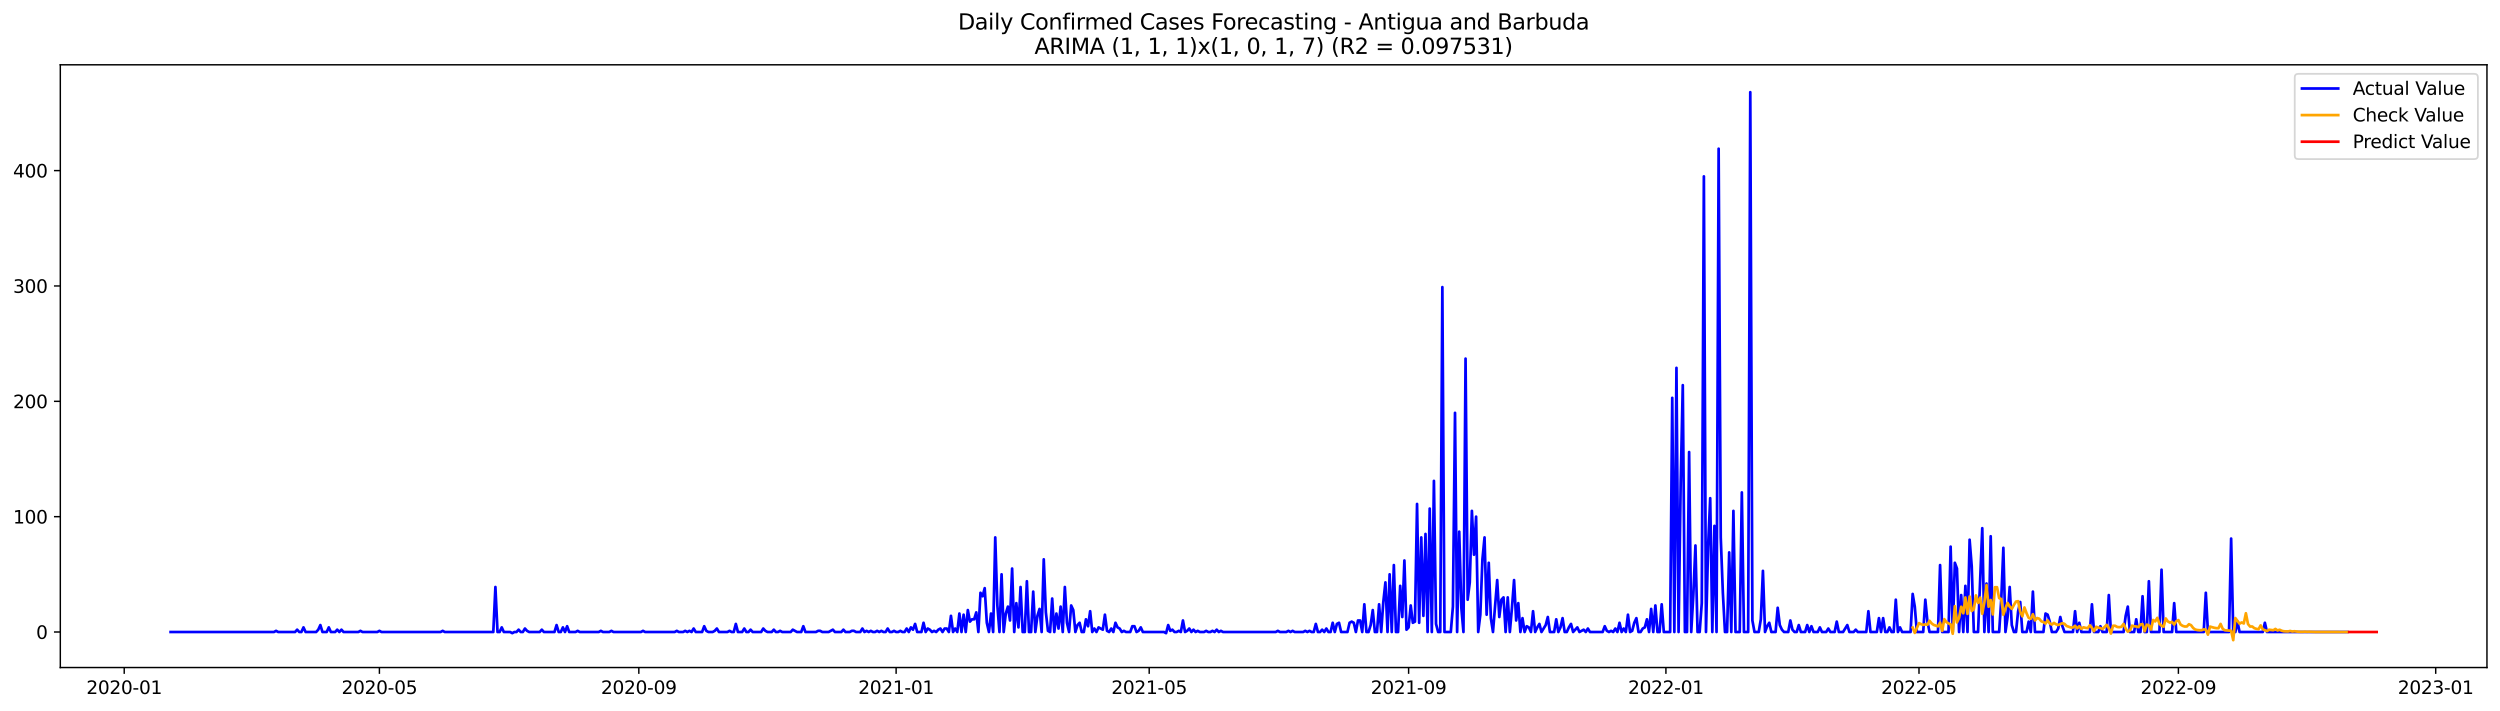 <?xml version="1.0" encoding="utf-8" standalone="no"?>
<!DOCTYPE svg PUBLIC "-//W3C//DTD SVG 1.1//EN"
  "http://www.w3.org/Graphics/SVG/1.1/DTD/svg11.dtd">
<svg xmlns:xlink="http://www.w3.org/1999/xlink" width="1379.688pt" height="392.274pt" viewBox="0 0 1379.688 392.274" xmlns="http://www.w3.org/2000/svg" version="1.1">
 <defs>
  <style type="text/css">*{stroke-linejoin: round; stroke-linecap: butt}</style>
 </defs>
 <g id="figure_1">
  <g id="patch_1">
   <path d="M 0 392.274 
L 1379.688 392.274 
L 1379.688 0 
L 0 0 
z
" style="fill: #ffffff"/>
  </g>
  <g id="axes_1">
   <g id="patch_2">
    <path d="M 33.288 368.396 
L 1372.487 368.396 
L 1372.487 35.755 
L 33.288 35.755 
z
" style="fill: #ffffff"/>
   </g>
   <g id="matplotlib.axis_1">
    <g id="xtick_1">
     <g id="line2d_1">
      <defs>
       <path id="m12631348cb" d="M 0 0 
L 0 3.5 
" style="stroke: #000000; stroke-width: 0.8"/>
      </defs>
      <g>
       <use xlink:href="#m12631348cb" x="68.554" y="368.396" style="stroke: #000000; stroke-width: 0.8"/>
      </g>
     </g>
     <g id="text_1">
      <!-- 2020-01 -->
      <g transform="translate(47.663 382.994)scale(0.1 -0.1)">
       <defs>
        <path id="DejaVuSans-32" d="M 1228 531 
L 3431 531 
L 3431 0 
L 469 0 
L 469 531 
Q 828 903 1448 1529 
Q 2069 2156 2228 2338 
Q 2531 2678 2651 2914 
Q 2772 3150 2772 3378 
Q 2772 3750 2511 3984 
Q 2250 4219 1831 4219 
Q 1534 4219 1204 4116 
Q 875 4013 500 3803 
L 500 4441 
Q 881 4594 1212 4672 
Q 1544 4750 1819 4750 
Q 2544 4750 2975 4387 
Q 3406 4025 3406 3419 
Q 3406 3131 3298 2873 
Q 3191 2616 2906 2266 
Q 2828 2175 2409 1742 
Q 1991 1309 1228 531 
z
" transform="scale(0.016)"/>
        <path id="DejaVuSans-30" d="M 2034 4250 
Q 1547 4250 1301 3770 
Q 1056 3291 1056 2328 
Q 1056 1369 1301 889 
Q 1547 409 2034 409 
Q 2525 409 2770 889 
Q 3016 1369 3016 2328 
Q 3016 3291 2770 3770 
Q 2525 4250 2034 4250 
z
M 2034 4750 
Q 2819 4750 3233 4129 
Q 3647 3509 3647 2328 
Q 3647 1150 3233 529 
Q 2819 -91 2034 -91 
Q 1250 -91 836 529 
Q 422 1150 422 2328 
Q 422 3509 836 4129 
Q 1250 4750 2034 4750 
z
" transform="scale(0.016)"/>
        <path id="DejaVuSans-2d" d="M 313 2009 
L 1997 2009 
L 1997 1497 
L 313 1497 
L 313 2009 
z
" transform="scale(0.016)"/>
        <path id="DejaVuSans-31" d="M 794 531 
L 1825 531 
L 1825 4091 
L 703 3866 
L 703 4441 
L 1819 4666 
L 2450 4666 
L 2450 531 
L 3481 531 
L 3481 0 
L 794 0 
L 794 531 
z
" transform="scale(0.016)"/>
       </defs>
       <use xlink:href="#DejaVuSans-32"/>
       <use xlink:href="#DejaVuSans-30" x="63.623"/>
       <use xlink:href="#DejaVuSans-32" x="127.246"/>
       <use xlink:href="#DejaVuSans-30" x="190.869"/>
       <use xlink:href="#DejaVuSans-2d" x="254.492"/>
       <use xlink:href="#DejaVuSans-30" x="290.576"/>
       <use xlink:href="#DejaVuSans-31" x="354.199"/>
      </g>
     </g>
    </g>
    <g id="xtick_2">
     <g id="line2d_2">
      <g>
       <use xlink:href="#m12631348cb" x="209.388" y="368.396" style="stroke: #000000; stroke-width: 0.8"/>
      </g>
     </g>
     <g id="text_2">
      <!-- 2020-05 -->
      <g transform="translate(188.496 382.994)scale(0.1 -0.1)">
       <defs>
        <path id="DejaVuSans-35" d="M 691 4666 
L 3169 4666 
L 3169 4134 
L 1269 4134 
L 1269 2991 
Q 1406 3038 1543 3061 
Q 1681 3084 1819 3084 
Q 2600 3084 3056 2656 
Q 3513 2228 3513 1497 
Q 3513 744 3044 326 
Q 2575 -91 1722 -91 
Q 1428 -91 1123 -41 
Q 819 9 494 109 
L 494 744 
Q 775 591 1075 516 
Q 1375 441 1709 441 
Q 2250 441 2565 725 
Q 2881 1009 2881 1497 
Q 2881 1984 2565 2268 
Q 2250 2553 1709 2553 
Q 1456 2553 1204 2497 
Q 953 2441 691 2322 
L 691 4666 
z
" transform="scale(0.016)"/>
       </defs>
       <use xlink:href="#DejaVuSans-32"/>
       <use xlink:href="#DejaVuSans-30" x="63.623"/>
       <use xlink:href="#DejaVuSans-32" x="127.246"/>
       <use xlink:href="#DejaVuSans-30" x="190.869"/>
       <use xlink:href="#DejaVuSans-2d" x="254.492"/>
       <use xlink:href="#DejaVuSans-30" x="290.576"/>
       <use xlink:href="#DejaVuSans-35" x="354.199"/>
      </g>
     </g>
    </g>
    <g id="xtick_3">
     <g id="line2d_3">
      <g>
       <use xlink:href="#m12631348cb" x="352.549" y="368.396" style="stroke: #000000; stroke-width: 0.8"/>
      </g>
     </g>
     <g id="text_3">
      <!-- 2020-09 -->
      <g transform="translate(331.658 382.994)scale(0.1 -0.1)">
       <defs>
        <path id="DejaVuSans-39" d="M 703 97 
L 703 672 
Q 941 559 1184 500 
Q 1428 441 1663 441 
Q 2288 441 2617 861 
Q 2947 1281 2994 2138 
Q 2813 1869 2534 1725 
Q 2256 1581 1919 1581 
Q 1219 1581 811 2004 
Q 403 2428 403 3163 
Q 403 3881 828 4315 
Q 1253 4750 1959 4750 
Q 2769 4750 3195 4129 
Q 3622 3509 3622 2328 
Q 3622 1225 3098 567 
Q 2575 -91 1691 -91 
Q 1453 -91 1209 -44 
Q 966 3 703 97 
z
M 1959 2075 
Q 2384 2075 2632 2365 
Q 2881 2656 2881 3163 
Q 2881 3666 2632 3958 
Q 2384 4250 1959 4250 
Q 1534 4250 1286 3958 
Q 1038 3666 1038 3163 
Q 1038 2656 1286 2365 
Q 1534 2075 1959 2075 
z
" transform="scale(0.016)"/>
       </defs>
       <use xlink:href="#DejaVuSans-32"/>
       <use xlink:href="#DejaVuSans-30" x="63.623"/>
       <use xlink:href="#DejaVuSans-32" x="127.246"/>
       <use xlink:href="#DejaVuSans-30" x="190.869"/>
       <use xlink:href="#DejaVuSans-2d" x="254.492"/>
       <use xlink:href="#DejaVuSans-30" x="290.576"/>
       <use xlink:href="#DejaVuSans-39" x="354.199"/>
      </g>
     </g>
    </g>
    <g id="xtick_4">
     <g id="line2d_4">
      <g>
       <use xlink:href="#m12631348cb" x="494.547" y="368.396" style="stroke: #000000; stroke-width: 0.8"/>
      </g>
     </g>
     <g id="text_4">
      <!-- 2021-01 -->
      <g transform="translate(473.655 382.994)scale(0.1 -0.1)">
       <use xlink:href="#DejaVuSans-32"/>
       <use xlink:href="#DejaVuSans-30" x="63.623"/>
       <use xlink:href="#DejaVuSans-32" x="127.246"/>
       <use xlink:href="#DejaVuSans-31" x="190.869"/>
       <use xlink:href="#DejaVuSans-2d" x="254.492"/>
       <use xlink:href="#DejaVuSans-30" x="290.576"/>
       <use xlink:href="#DejaVuSans-31" x="354.199"/>
      </g>
     </g>
    </g>
    <g id="xtick_5">
     <g id="line2d_5">
      <g>
       <use xlink:href="#m12631348cb" x="634.217" y="368.396" style="stroke: #000000; stroke-width: 0.8"/>
      </g>
     </g>
     <g id="text_5">
      <!-- 2021-05 -->
      <g transform="translate(613.325 382.994)scale(0.1 -0.1)">
       <use xlink:href="#DejaVuSans-32"/>
       <use xlink:href="#DejaVuSans-30" x="63.623"/>
       <use xlink:href="#DejaVuSans-32" x="127.246"/>
       <use xlink:href="#DejaVuSans-31" x="190.869"/>
       <use xlink:href="#DejaVuSans-2d" x="254.492"/>
       <use xlink:href="#DejaVuSans-30" x="290.576"/>
       <use xlink:href="#DejaVuSans-35" x="354.199"/>
      </g>
     </g>
    </g>
    <g id="xtick_6">
     <g id="line2d_6">
      <g>
       <use xlink:href="#m12631348cb" x="777.378" y="368.396" style="stroke: #000000; stroke-width: 0.8"/>
      </g>
     </g>
     <g id="text_6">
      <!-- 2021-09 -->
      <g transform="translate(756.487 382.994)scale(0.1 -0.1)">
       <use xlink:href="#DejaVuSans-32"/>
       <use xlink:href="#DejaVuSans-30" x="63.623"/>
       <use xlink:href="#DejaVuSans-32" x="127.246"/>
       <use xlink:href="#DejaVuSans-31" x="190.869"/>
       <use xlink:href="#DejaVuSans-2d" x="254.492"/>
       <use xlink:href="#DejaVuSans-30" x="290.576"/>
       <use xlink:href="#DejaVuSans-39" x="354.199"/>
      </g>
     </g>
    </g>
    <g id="xtick_7">
     <g id="line2d_7">
      <g>
       <use xlink:href="#m12631348cb" x="919.376" y="368.396" style="stroke: #000000; stroke-width: 0.8"/>
      </g>
     </g>
     <g id="text_7">
      <!-- 2022-01 -->
      <g transform="translate(898.484 382.994)scale(0.1 -0.1)">
       <use xlink:href="#DejaVuSans-32"/>
       <use xlink:href="#DejaVuSans-30" x="63.623"/>
       <use xlink:href="#DejaVuSans-32" x="127.246"/>
       <use xlink:href="#DejaVuSans-32" x="190.869"/>
       <use xlink:href="#DejaVuSans-2d" x="254.492"/>
       <use xlink:href="#DejaVuSans-30" x="290.576"/>
       <use xlink:href="#DejaVuSans-31" x="354.199"/>
      </g>
     </g>
    </g>
    <g id="xtick_8">
     <g id="line2d_8">
      <g>
       <use xlink:href="#m12631348cb" x="1059.045" y="368.396" style="stroke: #000000; stroke-width: 0.8"/>
      </g>
     </g>
     <g id="text_8">
      <!-- 2022-05 -->
      <g transform="translate(1038.154 382.994)scale(0.1 -0.1)">
       <use xlink:href="#DejaVuSans-32"/>
       <use xlink:href="#DejaVuSans-30" x="63.623"/>
       <use xlink:href="#DejaVuSans-32" x="127.246"/>
       <use xlink:href="#DejaVuSans-32" x="190.869"/>
       <use xlink:href="#DejaVuSans-2d" x="254.492"/>
       <use xlink:href="#DejaVuSans-30" x="290.576"/>
       <use xlink:href="#DejaVuSans-35" x="354.199"/>
      </g>
     </g>
    </g>
    <g id="xtick_9">
     <g id="line2d_9">
      <g>
       <use xlink:href="#m12631348cb" x="1202.207" y="368.396" style="stroke: #000000; stroke-width: 0.8"/>
      </g>
     </g>
     <g id="text_9">
      <!-- 2022-09 -->
      <g transform="translate(1181.315 382.994)scale(0.1 -0.1)">
       <use xlink:href="#DejaVuSans-32"/>
       <use xlink:href="#DejaVuSans-30" x="63.623"/>
       <use xlink:href="#DejaVuSans-32" x="127.246"/>
       <use xlink:href="#DejaVuSans-32" x="190.869"/>
       <use xlink:href="#DejaVuSans-2d" x="254.492"/>
       <use xlink:href="#DejaVuSans-30" x="290.576"/>
       <use xlink:href="#DejaVuSans-39" x="354.199"/>
      </g>
     </g>
    </g>
    <g id="xtick_10">
     <g id="line2d_10">
      <g>
       <use xlink:href="#m12631348cb" x="1344.204" y="368.396" style="stroke: #000000; stroke-width: 0.8"/>
      </g>
     </g>
     <g id="text_10">
      <!-- 2023-01 -->
      <g transform="translate(1323.313 382.994)scale(0.1 -0.1)">
       <defs>
        <path id="DejaVuSans-33" d="M 2597 2516 
Q 3050 2419 3304 2112 
Q 3559 1806 3559 1356 
Q 3559 666 3084 287 
Q 2609 -91 1734 -91 
Q 1441 -91 1130 -33 
Q 819 25 488 141 
L 488 750 
Q 750 597 1062 519 
Q 1375 441 1716 441 
Q 2309 441 2620 675 
Q 2931 909 2931 1356 
Q 2931 1769 2642 2001 
Q 2353 2234 1838 2234 
L 1294 2234 
L 1294 2753 
L 1863 2753 
Q 2328 2753 2575 2939 
Q 2822 3125 2822 3475 
Q 2822 3834 2567 4026 
Q 2313 4219 1838 4219 
Q 1578 4219 1281 4162 
Q 984 4106 628 3988 
L 628 4550 
Q 988 4650 1302 4700 
Q 1616 4750 1894 4750 
Q 2613 4750 3031 4423 
Q 3450 4097 3450 3541 
Q 3450 3153 3228 2886 
Q 3006 2619 2597 2516 
z
" transform="scale(0.016)"/>
       </defs>
       <use xlink:href="#DejaVuSans-32"/>
       <use xlink:href="#DejaVuSans-30" x="63.623"/>
       <use xlink:href="#DejaVuSans-32" x="127.246"/>
       <use xlink:href="#DejaVuSans-33" x="190.869"/>
       <use xlink:href="#DejaVuSans-2d" x="254.492"/>
       <use xlink:href="#DejaVuSans-30" x="290.576"/>
       <use xlink:href="#DejaVuSans-31" x="354.199"/>
      </g>
     </g>
    </g>
   </g>
   <g id="matplotlib.axis_2">
    <g id="ytick_1">
     <g id="line2d_11">
      <defs>
       <path id="mc327f5e52c" d="M 0 0 
L -3.5 0 
" style="stroke: #000000; stroke-width: 0.8"/>
      </defs>
      <g>
       <use xlink:href="#mc327f5e52c" x="33.288" y="348.786" style="stroke: #000000; stroke-width: 0.8"/>
      </g>
     </g>
     <g id="text_11">
      <!-- 0 -->
      <g transform="translate(19.925 352.585)scale(0.1 -0.1)">
       <use xlink:href="#DejaVuSans-30"/>
      </g>
     </g>
    </g>
    <g id="ytick_2">
     <g id="line2d_12">
      <g>
       <use xlink:href="#mc327f5e52c" x="33.288" y="285.13" style="stroke: #000000; stroke-width: 0.8"/>
      </g>
     </g>
     <g id="text_12">
      <!-- 100 -->
      <g transform="translate(7.2 288.929)scale(0.1 -0.1)">
       <use xlink:href="#DejaVuSans-31"/>
       <use xlink:href="#DejaVuSans-30" x="63.623"/>
       <use xlink:href="#DejaVuSans-30" x="127.246"/>
      </g>
     </g>
    </g>
    <g id="ytick_3">
     <g id="line2d_13">
      <g>
       <use xlink:href="#mc327f5e52c" x="33.288" y="221.474" style="stroke: #000000; stroke-width: 0.8"/>
      </g>
     </g>
     <g id="text_13">
      <!-- 200 -->
      <g transform="translate(7.2 225.273)scale(0.1 -0.1)">
       <use xlink:href="#DejaVuSans-32"/>
       <use xlink:href="#DejaVuSans-30" x="63.623"/>
       <use xlink:href="#DejaVuSans-30" x="127.246"/>
      </g>
     </g>
    </g>
    <g id="ytick_4">
     <g id="line2d_14">
      <g>
       <use xlink:href="#mc327f5e52c" x="33.288" y="157.818" style="stroke: #000000; stroke-width: 0.8"/>
      </g>
     </g>
     <g id="text_14">
      <!-- 300 -->
      <g transform="translate(7.2 161.617)scale(0.1 -0.1)">
       <use xlink:href="#DejaVuSans-33"/>
       <use xlink:href="#DejaVuSans-30" x="63.623"/>
       <use xlink:href="#DejaVuSans-30" x="127.246"/>
      </g>
     </g>
    </g>
    <g id="ytick_5">
     <g id="line2d_15">
      <g>
       <use xlink:href="#mc327f5e52c" x="33.288" y="94.162" style="stroke: #000000; stroke-width: 0.8"/>
      </g>
     </g>
     <g id="text_15">
      <!-- 400 -->
      <g transform="translate(7.2 97.961)scale(0.1 -0.1)">
       <defs>
        <path id="DejaVuSans-34" d="M 2419 4116 
L 825 1625 
L 2419 1625 
L 2419 4116 
z
M 2253 4666 
L 3047 4666 
L 3047 1625 
L 3713 1625 
L 3713 1100 
L 3047 1100 
L 3047 0 
L 2419 0 
L 2419 1100 
L 313 1100 
L 313 1709 
L 2253 4666 
z
" transform="scale(0.016)"/>
       </defs>
       <use xlink:href="#DejaVuSans-34"/>
       <use xlink:href="#DejaVuSans-30" x="63.623"/>
       <use xlink:href="#DejaVuSans-30" x="127.246"/>
      </g>
     </g>
    </g>
   </g>
   <g id="line2d_16">
    <path d="M 94.16 348.786 
L 151.192 348.786 
L 152.356 348.149 
L 153.52 348.786 
L 162.831 348.786 
L 163.995 347.513 
L 165.159 348.786 
L 166.323 348.786 
L 167.487 346.24 
L 168.651 348.786 
L 174.47 348.786 
L 175.634 347.513 
L 176.798 344.967 
L 177.962 348.786 
L 180.29 348.786 
L 181.454 346.24 
L 182.618 348.786 
L 184.946 348.786 
L 186.109 347.513 
L 187.273 348.786 
L 188.437 347.513 
L 189.601 348.786 
L 197.749 348.786 
L 198.913 348.149 
L 200.076 348.786 
L 208.224 348.786 
L 209.388 348.149 
L 210.552 348.786 
L 243.141 348.786 
L 244.305 348.149 
L 245.469 348.786 
L 272.239 348.786 
L 273.403 323.96 
L 274.567 348.786 
L 275.731 348.786 
L 276.895 346.24 
L 278.059 348.786 
L 281.55 348.786 
L 282.714 349.423 
L 283.878 348.786 
L 285.042 348.786 
L 286.206 347.513 
L 287.37 348.786 
L 288.534 348.786 
L 289.698 346.876 
L 290.862 348.149 
L 292.026 348.786 
L 297.845 348.786 
L 299.009 347.513 
L 300.173 348.786 
L 305.993 348.786 
L 307.157 344.967 
L 308.32 348.786 
L 309.484 348.786 
L 310.648 346.24 
L 311.812 348.786 
L 312.976 345.603 
L 314.14 348.786 
L 317.632 348.786 
L 318.796 348.149 
L 319.96 348.786 
L 330.435 348.786 
L 331.599 348.149 
L 332.763 348.786 
L 336.254 348.786 
L 337.418 348.149 
L 338.582 348.786 
L 353.713 348.786 
L 354.877 348.149 
L 356.041 348.786 
L 372.336 348.786 
L 373.5 348.149 
L 374.664 348.786 
L 376.991 348.786 
L 378.155 348.149 
L 379.319 348.786 
L 380.483 348.149 
L 381.647 348.786 
L 382.811 346.876 
L 383.975 348.786 
L 387.467 348.786 
L 388.631 345.603 
L 389.795 348.149 
L 390.958 348.786 
L 393.286 348.786 
L 394.45 348.149 
L 395.614 346.876 
L 396.778 348.786 
L 401.434 348.786 
L 402.598 348.149 
L 403.761 348.786 
L 404.925 348.786 
L 406.089 344.33 
L 407.253 348.786 
L 409.581 348.786 
L 410.745 346.876 
L 411.909 348.786 
L 413.073 348.786 
L 414.237 347.513 
L 415.401 348.786 
L 420.056 348.786 
L 421.22 346.876 
L 422.384 348.149 
L 423.548 348.786 
L 425.876 348.786 
L 427.04 347.513 
L 428.204 348.786 
L 429.368 348.786 
L 430.532 348.149 
L 431.695 348.786 
L 436.351 348.786 
L 437.515 347.513 
L 439.843 348.786 
L 442.171 348.786 
L 443.335 345.603 
L 444.498 348.786 
L 450.318 348.786 
L 451.482 348.149 
L 452.646 348.149 
L 453.81 348.786 
L 457.302 348.786 
L 459.629 347.513 
L 460.793 348.786 
L 464.285 348.786 
L 465.449 347.513 
L 466.613 348.786 
L 468.941 348.786 
L 470.105 348.149 
L 471.269 348.149 
L 472.432 348.786 
L 474.76 348.786 
L 475.924 346.876 
L 477.088 348.786 
L 478.252 348.149 
L 479.416 348.786 
L 480.58 348.149 
L 481.744 348.786 
L 482.908 348.786 
L 484.072 348.149 
L 485.235 348.786 
L 486.399 348.149 
L 487.563 348.786 
L 488.727 348.786 
L 489.891 346.876 
L 491.055 348.786 
L 492.219 348.786 
L 493.383 348.149 
L 494.547 348.786 
L 495.711 348.786 
L 496.875 348.149 
L 498.039 348.786 
L 499.202 348.786 
L 500.366 346.876 
L 501.53 348.786 
L 502.694 346.24 
L 503.858 347.513 
L 505.022 344.33 
L 506.186 348.786 
L 508.514 348.786 
L 509.678 343.693 
L 510.842 348.786 
L 512.006 346.876 
L 513.169 347.513 
L 514.333 348.786 
L 515.497 348.149 
L 516.661 348.786 
L 517.825 347.513 
L 518.989 346.876 
L 520.153 348.786 
L 521.317 346.876 
L 522.481 346.876 
L 523.645 348.786 
L 524.809 339.874 
L 525.972 348.786 
L 527.136 346.876 
L 528.3 348.786 
L 529.464 338.601 
L 530.628 348.786 
L 531.792 339.238 
L 532.956 348.786 
L 534.12 336.691 
L 535.284 343.057 
L 536.448 341.784 
L 537.612 341.784 
L 538.776 337.964 
L 539.939 348.786 
L 541.103 327.143 
L 542.267 329.053 
L 543.431 324.597 
L 544.595 343.693 
L 545.759 348.786 
L 546.923 338.601 
L 548.087 348.786 
L 549.251 296.588 
L 550.415 334.145 
L 551.579 348.786 
L 552.743 316.958 
L 553.906 348.786 
L 555.07 338.601 
L 556.234 334.782 
L 557.398 342.42 
L 558.562 313.775 
L 559.726 348.786 
L 560.89 332.872 
L 562.054 346.24 
L 563.218 323.96 
L 564.382 348.786 
L 565.546 348.786 
L 566.71 320.777 
L 567.873 348.786 
L 569.037 348.786 
L 570.201 326.506 
L 571.365 348.786 
L 572.529 339.874 
L 573.693 336.055 
L 574.857 348.786 
L 576.021 308.683 
L 577.185 337.964 
L 578.349 348.149 
L 579.513 348.786 
L 580.676 330.326 
L 581.84 348.786 
L 583.004 338.601 
L 584.168 346.876 
L 585.332 334.782 
L 586.496 348.786 
L 587.66 323.96 
L 588.824 343.693 
L 589.988 348.786 
L 591.152 334.145 
L 592.316 336.691 
L 593.48 348.786 
L 594.643 344.967 
L 595.807 343.693 
L 596.971 348.786 
L 598.135 348.786 
L 599.299 341.784 
L 600.463 345.603 
L 601.627 337.328 
L 602.791 348.786 
L 603.955 346.876 
L 605.119 348.786 
L 606.283 346.24 
L 608.61 347.513 
L 609.774 339.238 
L 610.938 348.149 
L 612.102 348.786 
L 613.266 346.876 
L 614.43 348.786 
L 615.594 343.693 
L 616.758 346.24 
L 617.922 346.876 
L 619.086 348.786 
L 620.25 348.149 
L 621.413 348.786 
L 623.741 348.786 
L 624.905 345.603 
L 626.069 345.603 
L 627.233 348.786 
L 628.397 348.149 
L 629.561 346.24 
L 630.725 348.786 
L 642.364 348.786 
L 643.528 349.423 
L 644.692 344.967 
L 645.856 348.149 
L 647.02 347.513 
L 648.184 348.786 
L 649.347 348.786 
L 650.511 348.149 
L 651.675 348.786 
L 652.839 342.42 
L 654.003 348.786 
L 655.167 348.149 
L 656.331 346.876 
L 657.495 348.786 
L 658.659 347.513 
L 659.823 348.786 
L 660.987 348.149 
L 662.15 348.786 
L 664.478 348.786 
L 665.642 348.149 
L 666.806 348.786 
L 667.97 348.786 
L 669.134 348.149 
L 670.298 348.786 
L 671.462 347.513 
L 672.626 348.786 
L 673.79 348.149 
L 674.954 348.786 
L 704.051 348.786 
L 705.215 348.149 
L 706.379 348.786 
L 709.871 348.786 
L 711.035 348.149 
L 712.199 348.786 
L 713.363 348.149 
L 714.527 348.786 
L 719.182 348.786 
L 720.346 348.149 
L 721.51 348.786 
L 722.674 348.149 
L 723.838 348.786 
L 725.002 348.786 
L 726.166 344.33 
L 727.33 348.786 
L 728.494 348.786 
L 729.658 347.513 
L 730.821 348.786 
L 731.985 346.876 
L 733.149 348.786 
L 734.313 348.786 
L 735.477 343.693 
L 736.641 348.786 
L 737.805 344.33 
L 738.969 343.693 
L 740.133 348.786 
L 743.625 348.786 
L 744.788 343.693 
L 745.952 343.057 
L 747.116 343.693 
L 748.28 348.786 
L 749.444 342.42 
L 750.608 342.42 
L 751.772 348.786 
L 752.936 333.508 
L 754.1 348.786 
L 755.264 348.786 
L 756.428 344.967 
L 757.591 336.691 
L 758.755 348.786 
L 759.919 348.786 
L 761.083 333.508 
L 762.247 348.786 
L 763.411 332.235 
L 764.575 321.414 
L 765.739 348.786 
L 766.903 316.958 
L 768.067 348.786 
L 769.231 311.865 
L 770.395 348.786 
L 771.558 348.786 
L 772.722 323.324 
L 773.886 340.511 
L 775.05 309.319 
L 776.214 347.513 
L 777.378 346.24 
L 778.542 334.145 
L 779.706 343.693 
L 780.87 343.057 
L 782.034 278.128 
L 783.198 343.693 
L 784.362 296.588 
L 785.525 339.874 
L 786.689 294.678 
L 787.853 348.786 
L 789.017 280.674 
L 790.181 348.786 
L 791.345 265.396 
L 792.509 344.33 
L 793.673 348.786 
L 794.837 348.786 
L 796.001 158.454 
L 797.165 348.786 
L 800.656 348.786 
L 801.82 334.782 
L 802.984 227.839 
L 804.148 348.786 
L 805.312 293.405 
L 806.476 335.418 
L 807.64 348.786 
L 808.804 197.921 
L 809.968 330.962 
L 811.132 321.414 
L 812.295 281.947 
L 813.459 306.136 
L 814.623 285.13 
L 815.787 348.786 
L 816.951 339.238 
L 818.115 308.683 
L 819.279 296.588 
L 820.443 339.238 
L 821.607 310.592 
L 822.771 341.147 
L 823.935 348.786 
L 826.262 320.141 
L 827.426 340.511 
L 828.59 330.962 
L 829.754 329.689 
L 830.918 348.786 
L 832.082 329.689 
L 833.246 348.786 
L 834.41 335.418 
L 835.574 320.141 
L 836.738 342.42 
L 837.902 332.872 
L 839.065 348.786 
L 840.229 341.147 
L 841.393 348.786 
L 842.557 345.603 
L 843.721 346.24 
L 844.885 348.786 
L 846.049 337.328 
L 847.213 348.786 
L 848.377 346.24 
L 849.541 344.33 
L 850.705 348.786 
L 853.032 344.967 
L 854.196 340.511 
L 855.36 348.786 
L 857.688 348.786 
L 858.852 341.784 
L 860.016 348.786 
L 861.18 346.24 
L 862.344 341.147 
L 863.508 348.786 
L 864.672 348.786 
L 865.836 346.24 
L 866.999 344.33 
L 868.163 348.786 
L 870.491 346.24 
L 871.655 348.786 
L 873.983 347.513 
L 875.147 348.786 
L 876.311 346.876 
L 877.475 348.786 
L 884.458 348.786 
L 885.622 345.603 
L 886.786 348.149 
L 887.95 348.786 
L 889.114 348.149 
L 890.278 348.786 
L 891.442 346.876 
L 892.606 348.786 
L 893.769 343.693 
L 894.933 348.786 
L 896.097 346.876 
L 897.261 348.786 
L 898.425 339.238 
L 899.589 348.786 
L 900.753 348.149 
L 901.917 343.693 
L 903.081 341.147 
L 904.245 348.786 
L 905.409 348.786 
L 906.573 346.876 
L 907.736 346.24 
L 908.9 341.784 
L 910.064 348.786 
L 911.228 336.055 
L 912.392 348.786 
L 913.556 334.145 
L 914.72 348.786 
L 915.884 348.786 
L 917.048 333.508 
L 918.212 348.786 
L 921.703 348.786 
L 922.867 219.564 
L 924.031 348.786 
L 925.195 203.014 
L 926.359 348.786 
L 927.523 266.67 
L 928.687 212.562 
L 929.851 348.786 
L 931.015 348.786 
L 932.179 249.482 
L 933.343 348.786 
L 934.506 328.416 
L 935.67 301.044 
L 936.834 348.786 
L 937.998 348.786 
L 939.162 332.872 
L 940.326 97.344 
L 941.49 348.786 
L 942.654 301.68 
L 943.818 274.945 
L 944.982 348.786 
L 946.146 290.222 
L 947.31 348.786 
L 948.473 82.067 
L 949.637 296.588 
L 950.801 327.143 
L 951.965 348.786 
L 953.129 348.786 
L 954.293 304.863 
L 955.457 348.786 
L 956.621 281.947 
L 957.785 348.786 
L 960.113 348.786 
L 961.277 271.762 
L 962.44 348.786 
L 964.768 348.786 
L 965.932 50.876 
L 967.096 342.42 
L 968.26 348.786 
L 970.588 348.786 
L 971.752 341.784 
L 972.916 315.048 
L 974.08 348.786 
L 975.243 345.603 
L 976.407 343.693 
L 977.571 348.786 
L 979.899 348.786 
L 981.063 335.418 
L 982.227 344.967 
L 983.391 347.513 
L 984.555 348.786 
L 986.883 348.786 
L 988.047 342.42 
L 989.21 347.513 
L 990.374 348.786 
L 991.538 348.786 
L 992.702 344.967 
L 993.866 348.786 
L 996.194 348.786 
L 997.358 344.967 
L 998.522 348.786 
L 999.686 345.603 
L 1000.85 348.786 
L 1003.177 348.786 
L 1004.341 346.24 
L 1005.505 348.786 
L 1007.833 348.786 
L 1008.997 346.876 
L 1010.161 348.786 
L 1012.489 348.786 
L 1013.653 343.057 
L 1014.817 348.786 
L 1017.144 348.786 
L 1019.472 344.967 
L 1020.636 348.786 
L 1022.964 348.786 
L 1024.128 347.513 
L 1025.292 348.786 
L 1029.947 348.786 
L 1031.111 337.328 
L 1032.275 348.786 
L 1035.767 348.786 
L 1036.931 341.147 
L 1038.095 348.786 
L 1039.259 341.147 
L 1040.423 348.786 
L 1041.587 348.786 
L 1042.751 346.24 
L 1043.914 348.786 
L 1045.078 348.786 
L 1046.242 330.962 
L 1047.406 348.786 
L 1048.57 346.24 
L 1049.734 348.786 
L 1054.39 348.786 
L 1055.554 327.779 
L 1056.718 334.782 
L 1057.881 348.786 
L 1061.373 348.786 
L 1062.537 330.962 
L 1063.701 343.057 
L 1064.865 348.786 
L 1069.521 348.786 
L 1070.684 311.865 
L 1071.848 348.786 
L 1075.34 348.786 
L 1076.504 301.68 
L 1077.668 348.786 
L 1078.832 310.592 
L 1079.996 313.775 
L 1081.16 348.786 
L 1082.324 328.416 
L 1083.488 348.786 
L 1084.651 323.324 
L 1085.815 348.786 
L 1086.979 297.861 
L 1088.143 312.502 
L 1089.307 348.786 
L 1091.635 348.786 
L 1093.963 291.495 
L 1095.127 348.786 
L 1096.291 322.05 
L 1097.455 348.786 
L 1098.618 295.951 
L 1099.782 348.786 
L 1103.274 348.786 
L 1104.438 330.962 
L 1105.602 302.317 
L 1106.766 348.786 
L 1107.93 340.511 
L 1109.094 323.96 
L 1110.258 344.967 
L 1111.421 348.786 
L 1112.585 348.786 
L 1113.749 337.328 
L 1114.913 332.235 
L 1116.077 348.786 
L 1118.405 348.786 
L 1119.569 343.057 
L 1120.733 348.786 
L 1121.897 326.506 
L 1123.061 348.786 
L 1127.716 348.786 
L 1128.88 338.601 
L 1130.044 339.238 
L 1131.208 343.057 
L 1132.372 348.786 
L 1134.7 348.786 
L 1135.864 346.876 
L 1137.028 340.511 
L 1138.192 345.603 
L 1139.355 348.786 
L 1144.011 348.786 
L 1145.175 337.328 
L 1146.339 348.786 
L 1147.503 343.693 
L 1148.667 348.786 
L 1153.322 348.786 
L 1154.486 333.508 
L 1155.65 348.786 
L 1157.978 348.786 
L 1159.142 345.603 
L 1160.306 348.786 
L 1162.634 348.786 
L 1163.798 328.416 
L 1164.962 348.786 
L 1171.945 348.786 
L 1173.109 339.874 
L 1174.273 334.782 
L 1175.437 348.786 
L 1177.765 348.786 
L 1178.929 341.784 
L 1180.092 348.786 
L 1181.256 348.786 
L 1182.42 329.053 
L 1183.584 348.786 
L 1184.748 348.786 
L 1185.912 320.777 
L 1187.076 348.786 
L 1191.732 348.786 
L 1192.895 314.412 
L 1194.059 348.786 
L 1198.715 348.786 
L 1199.879 332.872 
L 1201.043 348.786 
L 1216.174 348.786 
L 1217.338 327.143 
L 1218.502 348.786 
L 1230.141 348.786 
L 1231.305 297.225 
L 1232.469 348.786 
L 1233.633 348.786 
L 1234.796 343.057 
L 1235.96 348.786 
L 1248.763 348.786 
L 1249.927 343.693 
L 1251.091 348.786 
L 1295.32 348.786 
L 1295.32 348.786 
" clip-path="url(#p956ef93f21)" style="fill: none; stroke: #0000ff; stroke-width: 1.5; stroke-linecap: square"/>
   </g>
   <g id="line2d_17">
    <path d="M 1055.554 346.357 
L 1056.718 349.279 
L 1059.045 343.884 
L 1060.209 344.496 
L 1061.373 344.863 
L 1062.537 344.595 
L 1063.701 344.795 
L 1064.865 342.607 
L 1066.029 344.051 
L 1067.193 344.89 
L 1069.521 345.676 
L 1070.684 343.633 
L 1071.848 348.141 
L 1073.012 341.697 
L 1074.176 343.333 
L 1075.34 344.042 
L 1076.504 344.564 
L 1077.668 349.741 
L 1078.832 334.556 
L 1079.996 343.497 
L 1081.16 340.985 
L 1082.324 334.859 
L 1083.488 338.451 
L 1084.651 329.72 
L 1085.815 338.768 
L 1086.979 329.211 
L 1088.143 337.193 
L 1089.307 336.234 
L 1090.471 328.594 
L 1091.635 332.704 
L 1092.799 329.833 
L 1093.963 338.732 
L 1095.127 332.336 
L 1096.291 322.941 
L 1097.455 334.851 
L 1098.618 331.152 
L 1099.782 339.08 
L 1100.946 324.086 
L 1102.11 324.064 
L 1103.274 330.074 
L 1104.438 330.607 
L 1105.602 339.262 
L 1106.766 335.758 
L 1107.93 332.732 
L 1109.094 334.734 
L 1110.258 336.026 
L 1111.421 333.857 
L 1112.585 331.998 
L 1113.749 331.772 
L 1114.913 337.542 
L 1116.077 340.142 
L 1117.241 335.245 
L 1118.405 338.424 
L 1119.569 340.975 
L 1120.733 341.497 
L 1121.897 338.971 
L 1123.061 342.41 
L 1124.225 341.084 
L 1125.388 341.441 
L 1126.552 342.87 
L 1127.716 343.356 
L 1128.88 344.149 
L 1130.044 342.378 
L 1131.208 344.06 
L 1132.372 344.682 
L 1133.536 343.756 
L 1134.7 344.534 
L 1135.864 344.936 
L 1138.192 343.915 
L 1139.355 344.305 
L 1140.519 345.467 
L 1142.847 346.299 
L 1144.011 346.319 
L 1145.175 345.359 
L 1146.339 346.81 
L 1147.503 345.613 
L 1148.667 347.042 
L 1149.831 346.198 
L 1150.995 346.509 
L 1152.158 346.663 
L 1153.322 345.073 
L 1154.486 346.527 
L 1155.65 348.345 
L 1156.814 345.906 
L 1157.978 346.352 
L 1159.142 346.626 
L 1160.306 347.145 
L 1162.634 344.859 
L 1163.798 346.736 
L 1164.962 349.64 
L 1166.125 345.358 
L 1167.289 345.353 
L 1168.453 346.01 
L 1169.617 346.138 
L 1170.781 345.894 
L 1171.945 344.319 
L 1173.109 346.956 
L 1174.273 348.572 
L 1175.437 348.009 
L 1176.601 345.284 
L 1177.765 345.597 
L 1178.929 345.745 
L 1180.092 346.077 
L 1181.256 344.649 
L 1182.42 344.461 
L 1183.584 348.4 
L 1184.748 344.72 
L 1185.912 345.134 
L 1187.076 347.437 
L 1188.24 342.152 
L 1189.404 342.943 
L 1190.568 340.988 
L 1191.732 344.24 
L 1192.895 345.361 
L 1194.059 345.843 
L 1195.223 341.308 
L 1196.387 342.956 
L 1197.551 343.611 
L 1198.715 343.211 
L 1199.879 344.705 
L 1201.043 342.887 
L 1202.207 342.21 
L 1203.371 344.624 
L 1204.535 345.384 
L 1205.699 345.761 
L 1206.862 345.731 
L 1208.026 344.497 
L 1209.19 345.029 
L 1210.354 346.57 
L 1211.518 347.44 
L 1212.682 347.701 
L 1213.846 347.822 
L 1215.01 347.794 
L 1216.174 347.321 
L 1217.338 347.505 
L 1218.502 350.24 
L 1219.666 345.812 
L 1221.993 346.457 
L 1223.157 346.659 
L 1224.321 346.674 
L 1225.485 344.334 
L 1226.649 347.01 
L 1227.813 347.824 
L 1231.305 348.097 
L 1232.469 353.276 
L 1233.633 341.107 
L 1235.96 344.204 
L 1237.124 343.511 
L 1238.288 344.079 
L 1239.452 338.441 
L 1240.616 344.385 
L 1241.78 345.784 
L 1242.944 345.727 
L 1244.108 346.682 
L 1245.272 347.052 
L 1246.436 347.239 
L 1247.599 345.129 
L 1248.763 347.312 
L 1251.091 348.29 
L 1252.255 347.515 
L 1254.583 347.821 
L 1255.747 347.081 
L 1256.911 347.928 
L 1258.075 347.541 
L 1259.239 348.103 
L 1260.403 348.389 
L 1262.73 348.487 
L 1263.894 348.207 
L 1265.058 348.515 
L 1266.222 348.367 
L 1268.55 348.672 
L 1270.878 348.702 
L 1272.042 348.595 
L 1273.206 348.707 
L 1274.37 348.649 
L 1277.861 348.764 
L 1295.32 348.788 
L 1295.32 348.788 
" clip-path="url(#p956ef93f21)" style="fill: none; stroke: #ffa500; stroke-width: 1.5; stroke-linecap: square"/>
   </g>
   <g id="line2d_18">
    <path d="M 1296.484 348.782 
L 1297.648 348.787 
L 1298.812 348.783 
L 1299.976 348.787 
L 1301.14 348.787 
L 1302.303 348.787 
L 1303.467 348.787 
L 1304.631 348.785 
L 1305.795 348.787 
L 1306.959 348.785 
L 1308.123 348.787 
L 1309.287 348.787 
L 1310.451 348.787 
L 1311.615 348.787 
" clip-path="url(#p956ef93f21)" style="fill: none; stroke: #ff0000; stroke-width: 1.5; stroke-linecap: square"/>
   </g>
   <g id="patch_3">
    <path d="M 33.288 368.396 
L 33.288 35.755 
" style="fill: none; stroke: #000000; stroke-width: 0.8; stroke-linejoin: miter; stroke-linecap: square"/>
   </g>
   <g id="patch_4">
    <path d="M 1372.487 368.396 
L 1372.487 35.755 
" style="fill: none; stroke: #000000; stroke-width: 0.8; stroke-linejoin: miter; stroke-linecap: square"/>
   </g>
   <g id="patch_5">
    <path d="M 33.288 368.396 
L 1372.487 368.396 
" style="fill: none; stroke: #000000; stroke-width: 0.8; stroke-linejoin: miter; stroke-linecap: square"/>
   </g>
   <g id="patch_6">
    <path d="M 33.288 35.755 
L 1372.487 35.755 
" style="fill: none; stroke: #000000; stroke-width: 0.8; stroke-linejoin: miter; stroke-linecap: square"/>
   </g>
   <g id="text_16">
    <!-- Daily Confirmed Cases Forecasting - Antigua and Barbuda -->
    <g transform="translate(528.713 16.318)scale(0.12 -0.12)">
     <defs>
      <path id="DejaVuSans-44" d="M 1259 4147 
L 1259 519 
L 2022 519 
Q 2988 519 3436 956 
Q 3884 1394 3884 2338 
Q 3884 3275 3436 3711 
Q 2988 4147 2022 4147 
L 1259 4147 
z
M 628 4666 
L 1925 4666 
Q 3281 4666 3915 4102 
Q 4550 3538 4550 2338 
Q 4550 1131 3912 565 
Q 3275 0 1925 0 
L 628 0 
L 628 4666 
z
" transform="scale(0.016)"/>
      <path id="DejaVuSans-61" d="M 2194 1759 
Q 1497 1759 1228 1600 
Q 959 1441 959 1056 
Q 959 750 1161 570 
Q 1363 391 1709 391 
Q 2188 391 2477 730 
Q 2766 1069 2766 1631 
L 2766 1759 
L 2194 1759 
z
M 3341 1997 
L 3341 0 
L 2766 0 
L 2766 531 
Q 2569 213 2275 61 
Q 1981 -91 1556 -91 
Q 1019 -91 701 211 
Q 384 513 384 1019 
Q 384 1609 779 1909 
Q 1175 2209 1959 2209 
L 2766 2209 
L 2766 2266 
Q 2766 2663 2505 2880 
Q 2244 3097 1772 3097 
Q 1472 3097 1187 3025 
Q 903 2953 641 2809 
L 641 3341 
Q 956 3463 1253 3523 
Q 1550 3584 1831 3584 
Q 2591 3584 2966 3190 
Q 3341 2797 3341 1997 
z
" transform="scale(0.016)"/>
      <path id="DejaVuSans-69" d="M 603 3500 
L 1178 3500 
L 1178 0 
L 603 0 
L 603 3500 
z
M 603 4863 
L 1178 4863 
L 1178 4134 
L 603 4134 
L 603 4863 
z
" transform="scale(0.016)"/>
      <path id="DejaVuSans-6c" d="M 603 4863 
L 1178 4863 
L 1178 0 
L 603 0 
L 603 4863 
z
" transform="scale(0.016)"/>
      <path id="DejaVuSans-79" d="M 2059 -325 
Q 1816 -950 1584 -1140 
Q 1353 -1331 966 -1331 
L 506 -1331 
L 506 -850 
L 844 -850 
Q 1081 -850 1212 -737 
Q 1344 -625 1503 -206 
L 1606 56 
L 191 3500 
L 800 3500 
L 1894 763 
L 2988 3500 
L 3597 3500 
L 2059 -325 
z
" transform="scale(0.016)"/>
      <path id="DejaVuSans-20" transform="scale(0.016)"/>
      <path id="DejaVuSans-43" d="M 4122 4306 
L 4122 3641 
Q 3803 3938 3442 4084 
Q 3081 4231 2675 4231 
Q 1875 4231 1450 3742 
Q 1025 3253 1025 2328 
Q 1025 1406 1450 917 
Q 1875 428 2675 428 
Q 3081 428 3442 575 
Q 3803 722 4122 1019 
L 4122 359 
Q 3791 134 3420 21 
Q 3050 -91 2638 -91 
Q 1578 -91 968 557 
Q 359 1206 359 2328 
Q 359 3453 968 4101 
Q 1578 4750 2638 4750 
Q 3056 4750 3426 4639 
Q 3797 4528 4122 4306 
z
" transform="scale(0.016)"/>
      <path id="DejaVuSans-6f" d="M 1959 3097 
Q 1497 3097 1228 2736 
Q 959 2375 959 1747 
Q 959 1119 1226 758 
Q 1494 397 1959 397 
Q 2419 397 2687 759 
Q 2956 1122 2956 1747 
Q 2956 2369 2687 2733 
Q 2419 3097 1959 3097 
z
M 1959 3584 
Q 2709 3584 3137 3096 
Q 3566 2609 3566 1747 
Q 3566 888 3137 398 
Q 2709 -91 1959 -91 
Q 1206 -91 779 398 
Q 353 888 353 1747 
Q 353 2609 779 3096 
Q 1206 3584 1959 3584 
z
" transform="scale(0.016)"/>
      <path id="DejaVuSans-6e" d="M 3513 2113 
L 3513 0 
L 2938 0 
L 2938 2094 
Q 2938 2591 2744 2837 
Q 2550 3084 2163 3084 
Q 1697 3084 1428 2787 
Q 1159 2491 1159 1978 
L 1159 0 
L 581 0 
L 581 3500 
L 1159 3500 
L 1159 2956 
Q 1366 3272 1645 3428 
Q 1925 3584 2291 3584 
Q 2894 3584 3203 3211 
Q 3513 2838 3513 2113 
z
" transform="scale(0.016)"/>
      <path id="DejaVuSans-66" d="M 2375 4863 
L 2375 4384 
L 1825 4384 
Q 1516 4384 1395 4259 
Q 1275 4134 1275 3809 
L 1275 3500 
L 2222 3500 
L 2222 3053 
L 1275 3053 
L 1275 0 
L 697 0 
L 697 3053 
L 147 3053 
L 147 3500 
L 697 3500 
L 697 3744 
Q 697 4328 969 4595 
Q 1241 4863 1831 4863 
L 2375 4863 
z
" transform="scale(0.016)"/>
      <path id="DejaVuSans-72" d="M 2631 2963 
Q 2534 3019 2420 3045 
Q 2306 3072 2169 3072 
Q 1681 3072 1420 2755 
Q 1159 2438 1159 1844 
L 1159 0 
L 581 0 
L 581 3500 
L 1159 3500 
L 1159 2956 
Q 1341 3275 1631 3429 
Q 1922 3584 2338 3584 
Q 2397 3584 2469 3576 
Q 2541 3569 2628 3553 
L 2631 2963 
z
" transform="scale(0.016)"/>
      <path id="DejaVuSans-6d" d="M 3328 2828 
Q 3544 3216 3844 3400 
Q 4144 3584 4550 3584 
Q 5097 3584 5394 3201 
Q 5691 2819 5691 2113 
L 5691 0 
L 5113 0 
L 5113 2094 
Q 5113 2597 4934 2840 
Q 4756 3084 4391 3084 
Q 3944 3084 3684 2787 
Q 3425 2491 3425 1978 
L 3425 0 
L 2847 0 
L 2847 2094 
Q 2847 2600 2669 2842 
Q 2491 3084 2119 3084 
Q 1678 3084 1418 2786 
Q 1159 2488 1159 1978 
L 1159 0 
L 581 0 
L 581 3500 
L 1159 3500 
L 1159 2956 
Q 1356 3278 1631 3431 
Q 1906 3584 2284 3584 
Q 2666 3584 2933 3390 
Q 3200 3197 3328 2828 
z
" transform="scale(0.016)"/>
      <path id="DejaVuSans-65" d="M 3597 1894 
L 3597 1613 
L 953 1613 
Q 991 1019 1311 708 
Q 1631 397 2203 397 
Q 2534 397 2845 478 
Q 3156 559 3463 722 
L 3463 178 
Q 3153 47 2828 -22 
Q 2503 -91 2169 -91 
Q 1331 -91 842 396 
Q 353 884 353 1716 
Q 353 2575 817 3079 
Q 1281 3584 2069 3584 
Q 2775 3584 3186 3129 
Q 3597 2675 3597 1894 
z
M 3022 2063 
Q 3016 2534 2758 2815 
Q 2500 3097 2075 3097 
Q 1594 3097 1305 2825 
Q 1016 2553 972 2059 
L 3022 2063 
z
" transform="scale(0.016)"/>
      <path id="DejaVuSans-64" d="M 2906 2969 
L 2906 4863 
L 3481 4863 
L 3481 0 
L 2906 0 
L 2906 525 
Q 2725 213 2448 61 
Q 2172 -91 1784 -91 
Q 1150 -91 751 415 
Q 353 922 353 1747 
Q 353 2572 751 3078 
Q 1150 3584 1784 3584 
Q 2172 3584 2448 3432 
Q 2725 3281 2906 2969 
z
M 947 1747 
Q 947 1113 1208 752 
Q 1469 391 1925 391 
Q 2381 391 2643 752 
Q 2906 1113 2906 1747 
Q 2906 2381 2643 2742 
Q 2381 3103 1925 3103 
Q 1469 3103 1208 2742 
Q 947 2381 947 1747 
z
" transform="scale(0.016)"/>
      <path id="DejaVuSans-73" d="M 2834 3397 
L 2834 2853 
Q 2591 2978 2328 3040 
Q 2066 3103 1784 3103 
Q 1356 3103 1142 2972 
Q 928 2841 928 2578 
Q 928 2378 1081 2264 
Q 1234 2150 1697 2047 
L 1894 2003 
Q 2506 1872 2764 1633 
Q 3022 1394 3022 966 
Q 3022 478 2636 193 
Q 2250 -91 1575 -91 
Q 1294 -91 989 -36 
Q 684 19 347 128 
L 347 722 
Q 666 556 975 473 
Q 1284 391 1588 391 
Q 1994 391 2212 530 
Q 2431 669 2431 922 
Q 2431 1156 2273 1281 
Q 2116 1406 1581 1522 
L 1381 1569 
Q 847 1681 609 1914 
Q 372 2147 372 2553 
Q 372 3047 722 3315 
Q 1072 3584 1716 3584 
Q 2034 3584 2315 3537 
Q 2597 3491 2834 3397 
z
" transform="scale(0.016)"/>
      <path id="DejaVuSans-46" d="M 628 4666 
L 3309 4666 
L 3309 4134 
L 1259 4134 
L 1259 2759 
L 3109 2759 
L 3109 2228 
L 1259 2228 
L 1259 0 
L 628 0 
L 628 4666 
z
" transform="scale(0.016)"/>
      <path id="DejaVuSans-63" d="M 3122 3366 
L 3122 2828 
Q 2878 2963 2633 3030 
Q 2388 3097 2138 3097 
Q 1578 3097 1268 2742 
Q 959 2388 959 1747 
Q 959 1106 1268 751 
Q 1578 397 2138 397 
Q 2388 397 2633 464 
Q 2878 531 3122 666 
L 3122 134 
Q 2881 22 2623 -34 
Q 2366 -91 2075 -91 
Q 1284 -91 818 406 
Q 353 903 353 1747 
Q 353 2603 823 3093 
Q 1294 3584 2113 3584 
Q 2378 3584 2631 3529 
Q 2884 3475 3122 3366 
z
" transform="scale(0.016)"/>
      <path id="DejaVuSans-74" d="M 1172 4494 
L 1172 3500 
L 2356 3500 
L 2356 3053 
L 1172 3053 
L 1172 1153 
Q 1172 725 1289 603 
Q 1406 481 1766 481 
L 2356 481 
L 2356 0 
L 1766 0 
Q 1100 0 847 248 
Q 594 497 594 1153 
L 594 3053 
L 172 3053 
L 172 3500 
L 594 3500 
L 594 4494 
L 1172 4494 
z
" transform="scale(0.016)"/>
      <path id="DejaVuSans-67" d="M 2906 1791 
Q 2906 2416 2648 2759 
Q 2391 3103 1925 3103 
Q 1463 3103 1205 2759 
Q 947 2416 947 1791 
Q 947 1169 1205 825 
Q 1463 481 1925 481 
Q 2391 481 2648 825 
Q 2906 1169 2906 1791 
z
M 3481 434 
Q 3481 -459 3084 -895 
Q 2688 -1331 1869 -1331 
Q 1566 -1331 1297 -1286 
Q 1028 -1241 775 -1147 
L 775 -588 
Q 1028 -725 1275 -790 
Q 1522 -856 1778 -856 
Q 2344 -856 2625 -561 
Q 2906 -266 2906 331 
L 2906 616 
Q 2728 306 2450 153 
Q 2172 0 1784 0 
Q 1141 0 747 490 
Q 353 981 353 1791 
Q 353 2603 747 3093 
Q 1141 3584 1784 3584 
Q 2172 3584 2450 3431 
Q 2728 3278 2906 2969 
L 2906 3500 
L 3481 3500 
L 3481 434 
z
" transform="scale(0.016)"/>
      <path id="DejaVuSans-41" d="M 2188 4044 
L 1331 1722 
L 3047 1722 
L 2188 4044 
z
M 1831 4666 
L 2547 4666 
L 4325 0 
L 3669 0 
L 3244 1197 
L 1141 1197 
L 716 0 
L 50 0 
L 1831 4666 
z
" transform="scale(0.016)"/>
      <path id="DejaVuSans-75" d="M 544 1381 
L 544 3500 
L 1119 3500 
L 1119 1403 
Q 1119 906 1312 657 
Q 1506 409 1894 409 
Q 2359 409 2629 706 
Q 2900 1003 2900 1516 
L 2900 3500 
L 3475 3500 
L 3475 0 
L 2900 0 
L 2900 538 
Q 2691 219 2414 64 
Q 2138 -91 1772 -91 
Q 1169 -91 856 284 
Q 544 659 544 1381 
z
M 1991 3584 
L 1991 3584 
z
" transform="scale(0.016)"/>
      <path id="DejaVuSans-42" d="M 1259 2228 
L 1259 519 
L 2272 519 
Q 2781 519 3026 730 
Q 3272 941 3272 1375 
Q 3272 1813 3026 2020 
Q 2781 2228 2272 2228 
L 1259 2228 
z
M 1259 4147 
L 1259 2741 
L 2194 2741 
Q 2656 2741 2882 2914 
Q 3109 3088 3109 3444 
Q 3109 3797 2882 3972 
Q 2656 4147 2194 4147 
L 1259 4147 
z
M 628 4666 
L 2241 4666 
Q 2963 4666 3353 4366 
Q 3744 4066 3744 3513 
Q 3744 3084 3544 2831 
Q 3344 2578 2956 2516 
Q 3422 2416 3680 2098 
Q 3938 1781 3938 1306 
Q 3938 681 3513 340 
Q 3088 0 2303 0 
L 628 0 
L 628 4666 
z
" transform="scale(0.016)"/>
      <path id="DejaVuSans-62" d="M 3116 1747 
Q 3116 2381 2855 2742 
Q 2594 3103 2138 3103 
Q 1681 3103 1420 2742 
Q 1159 2381 1159 1747 
Q 1159 1113 1420 752 
Q 1681 391 2138 391 
Q 2594 391 2855 752 
Q 3116 1113 3116 1747 
z
M 1159 2969 
Q 1341 3281 1617 3432 
Q 1894 3584 2278 3584 
Q 2916 3584 3314 3078 
Q 3713 2572 3713 1747 
Q 3713 922 3314 415 
Q 2916 -91 2278 -91 
Q 1894 -91 1617 61 
Q 1341 213 1159 525 
L 1159 0 
L 581 0 
L 581 4863 
L 1159 4863 
L 1159 2969 
z
" transform="scale(0.016)"/>
     </defs>
     <use xlink:href="#DejaVuSans-44"/>
     <use xlink:href="#DejaVuSans-61" x="77.002"/>
     <use xlink:href="#DejaVuSans-69" x="138.281"/>
     <use xlink:href="#DejaVuSans-6c" x="166.064"/>
     <use xlink:href="#DejaVuSans-79" x="193.848"/>
     <use xlink:href="#DejaVuSans-20" x="253.027"/>
     <use xlink:href="#DejaVuSans-43" x="284.814"/>
     <use xlink:href="#DejaVuSans-6f" x="354.639"/>
     <use xlink:href="#DejaVuSans-6e" x="415.82"/>
     <use xlink:href="#DejaVuSans-66" x="479.199"/>
     <use xlink:href="#DejaVuSans-69" x="514.404"/>
     <use xlink:href="#DejaVuSans-72" x="542.188"/>
     <use xlink:href="#DejaVuSans-6d" x="581.551"/>
     <use xlink:href="#DejaVuSans-65" x="678.963"/>
     <use xlink:href="#DejaVuSans-64" x="740.486"/>
     <use xlink:href="#DejaVuSans-20" x="803.963"/>
     <use xlink:href="#DejaVuSans-43" x="835.75"/>
     <use xlink:href="#DejaVuSans-61" x="905.574"/>
     <use xlink:href="#DejaVuSans-73" x="966.854"/>
     <use xlink:href="#DejaVuSans-65" x="1018.953"/>
     <use xlink:href="#DejaVuSans-73" x="1080.477"/>
     <use xlink:href="#DejaVuSans-20" x="1132.576"/>
     <use xlink:href="#DejaVuSans-46" x="1164.363"/>
     <use xlink:href="#DejaVuSans-6f" x="1218.258"/>
     <use xlink:href="#DejaVuSans-72" x="1279.439"/>
     <use xlink:href="#DejaVuSans-65" x="1318.303"/>
     <use xlink:href="#DejaVuSans-63" x="1379.826"/>
     <use xlink:href="#DejaVuSans-61" x="1434.807"/>
     <use xlink:href="#DejaVuSans-73" x="1496.086"/>
     <use xlink:href="#DejaVuSans-74" x="1548.186"/>
     <use xlink:href="#DejaVuSans-69" x="1587.395"/>
     <use xlink:href="#DejaVuSans-6e" x="1615.178"/>
     <use xlink:href="#DejaVuSans-67" x="1678.557"/>
     <use xlink:href="#DejaVuSans-20" x="1742.033"/>
     <use xlink:href="#DejaVuSans-2d" x="1773.82"/>
     <use xlink:href="#DejaVuSans-20" x="1809.904"/>
     <use xlink:href="#DejaVuSans-41" x="1841.691"/>
     <use xlink:href="#DejaVuSans-6e" x="1910.1"/>
     <use xlink:href="#DejaVuSans-74" x="1973.479"/>
     <use xlink:href="#DejaVuSans-69" x="2012.688"/>
     <use xlink:href="#DejaVuSans-67" x="2040.471"/>
     <use xlink:href="#DejaVuSans-75" x="2103.947"/>
     <use xlink:href="#DejaVuSans-61" x="2167.326"/>
     <use xlink:href="#DejaVuSans-20" x="2228.605"/>
     <use xlink:href="#DejaVuSans-61" x="2260.393"/>
     <use xlink:href="#DejaVuSans-6e" x="2321.672"/>
     <use xlink:href="#DejaVuSans-64" x="2385.051"/>
     <use xlink:href="#DejaVuSans-20" x="2448.527"/>
     <use xlink:href="#DejaVuSans-42" x="2480.314"/>
     <use xlink:href="#DejaVuSans-61" x="2548.918"/>
     <use xlink:href="#DejaVuSans-72" x="2610.197"/>
     <use xlink:href="#DejaVuSans-62" x="2651.311"/>
     <use xlink:href="#DejaVuSans-75" x="2714.787"/>
     <use xlink:href="#DejaVuSans-64" x="2778.166"/>
     <use xlink:href="#DejaVuSans-61" x="2841.643"/>
    </g>
    <!-- ARIMA (1, 1, 1)x(1, 0, 1, 7) (R2 = 0.097531) -->
    <g transform="translate(570.903 29.756)scale(0.12 -0.12)">
     <defs>
      <path id="DejaVuSans-52" d="M 2841 2188 
Q 3044 2119 3236 1894 
Q 3428 1669 3622 1275 
L 4263 0 
L 3584 0 
L 2988 1197 
Q 2756 1666 2539 1819 
Q 2322 1972 1947 1972 
L 1259 1972 
L 1259 0 
L 628 0 
L 628 4666 
L 2053 4666 
Q 2853 4666 3247 4331 
Q 3641 3997 3641 3322 
Q 3641 2881 3436 2590 
Q 3231 2300 2841 2188 
z
M 1259 4147 
L 1259 2491 
L 2053 2491 
Q 2509 2491 2742 2702 
Q 2975 2913 2975 3322 
Q 2975 3731 2742 3939 
Q 2509 4147 2053 4147 
L 1259 4147 
z
" transform="scale(0.016)"/>
      <path id="DejaVuSans-49" d="M 628 4666 
L 1259 4666 
L 1259 0 
L 628 0 
L 628 4666 
z
" transform="scale(0.016)"/>
      <path id="DejaVuSans-4d" d="M 628 4666 
L 1569 4666 
L 2759 1491 
L 3956 4666 
L 4897 4666 
L 4897 0 
L 4281 0 
L 4281 4097 
L 3078 897 
L 2444 897 
L 1241 4097 
L 1241 0 
L 628 0 
L 628 4666 
z
" transform="scale(0.016)"/>
      <path id="DejaVuSans-28" d="M 1984 4856 
Q 1566 4138 1362 3434 
Q 1159 2731 1159 2009 
Q 1159 1288 1364 580 
Q 1569 -128 1984 -844 
L 1484 -844 
Q 1016 -109 783 600 
Q 550 1309 550 2009 
Q 550 2706 781 3412 
Q 1013 4119 1484 4856 
L 1984 4856 
z
" transform="scale(0.016)"/>
      <path id="DejaVuSans-2c" d="M 750 794 
L 1409 794 
L 1409 256 
L 897 -744 
L 494 -744 
L 750 256 
L 750 794 
z
" transform="scale(0.016)"/>
      <path id="DejaVuSans-29" d="M 513 4856 
L 1013 4856 
Q 1481 4119 1714 3412 
Q 1947 2706 1947 2009 
Q 1947 1309 1714 600 
Q 1481 -109 1013 -844 
L 513 -844 
Q 928 -128 1133 580 
Q 1338 1288 1338 2009 
Q 1338 2731 1133 3434 
Q 928 4138 513 4856 
z
" transform="scale(0.016)"/>
      <path id="DejaVuSans-78" d="M 3513 3500 
L 2247 1797 
L 3578 0 
L 2900 0 
L 1881 1375 
L 863 0 
L 184 0 
L 1544 1831 
L 300 3500 
L 978 3500 
L 1906 2253 
L 2834 3500 
L 3513 3500 
z
" transform="scale(0.016)"/>
      <path id="DejaVuSans-37" d="M 525 4666 
L 3525 4666 
L 3525 4397 
L 1831 0 
L 1172 0 
L 2766 4134 
L 525 4134 
L 525 4666 
z
" transform="scale(0.016)"/>
      <path id="DejaVuSans-3d" d="M 678 2906 
L 4684 2906 
L 4684 2381 
L 678 2381 
L 678 2906 
z
M 678 1631 
L 4684 1631 
L 4684 1100 
L 678 1100 
L 678 1631 
z
" transform="scale(0.016)"/>
      <path id="DejaVuSans-2e" d="M 684 794 
L 1344 794 
L 1344 0 
L 684 0 
L 684 794 
z
" transform="scale(0.016)"/>
     </defs>
     <use xlink:href="#DejaVuSans-41"/>
     <use xlink:href="#DejaVuSans-52" x="68.408"/>
     <use xlink:href="#DejaVuSans-49" x="137.891"/>
     <use xlink:href="#DejaVuSans-4d" x="167.383"/>
     <use xlink:href="#DejaVuSans-41" x="253.662"/>
     <use xlink:href="#DejaVuSans-20" x="322.07"/>
     <use xlink:href="#DejaVuSans-28" x="353.857"/>
     <use xlink:href="#DejaVuSans-31" x="392.871"/>
     <use xlink:href="#DejaVuSans-2c" x="456.494"/>
     <use xlink:href="#DejaVuSans-20" x="488.281"/>
     <use xlink:href="#DejaVuSans-31" x="520.068"/>
     <use xlink:href="#DejaVuSans-2c" x="583.691"/>
     <use xlink:href="#DejaVuSans-20" x="615.479"/>
     <use xlink:href="#DejaVuSans-31" x="647.266"/>
     <use xlink:href="#DejaVuSans-29" x="710.889"/>
     <use xlink:href="#DejaVuSans-78" x="749.902"/>
     <use xlink:href="#DejaVuSans-28" x="809.082"/>
     <use xlink:href="#DejaVuSans-31" x="848.096"/>
     <use xlink:href="#DejaVuSans-2c" x="911.719"/>
     <use xlink:href="#DejaVuSans-20" x="943.506"/>
     <use xlink:href="#DejaVuSans-30" x="975.293"/>
     <use xlink:href="#DejaVuSans-2c" x="1038.916"/>
     <use xlink:href="#DejaVuSans-20" x="1070.703"/>
     <use xlink:href="#DejaVuSans-31" x="1102.49"/>
     <use xlink:href="#DejaVuSans-2c" x="1166.113"/>
     <use xlink:href="#DejaVuSans-20" x="1197.9"/>
     <use xlink:href="#DejaVuSans-37" x="1229.688"/>
     <use xlink:href="#DejaVuSans-29" x="1293.311"/>
     <use xlink:href="#DejaVuSans-20" x="1332.324"/>
     <use xlink:href="#DejaVuSans-28" x="1364.111"/>
     <use xlink:href="#DejaVuSans-52" x="1403.125"/>
     <use xlink:href="#DejaVuSans-32" x="1472.607"/>
     <use xlink:href="#DejaVuSans-20" x="1536.23"/>
     <use xlink:href="#DejaVuSans-3d" x="1568.018"/>
     <use xlink:href="#DejaVuSans-20" x="1651.807"/>
     <use xlink:href="#DejaVuSans-30" x="1683.594"/>
     <use xlink:href="#DejaVuSans-2e" x="1747.217"/>
     <use xlink:href="#DejaVuSans-30" x="1779.004"/>
     <use xlink:href="#DejaVuSans-39" x="1842.627"/>
     <use xlink:href="#DejaVuSans-37" x="1906.25"/>
     <use xlink:href="#DejaVuSans-35" x="1969.873"/>
     <use xlink:href="#DejaVuSans-33" x="2033.496"/>
     <use xlink:href="#DejaVuSans-31" x="2097.119"/>
     <use xlink:href="#DejaVuSans-29" x="2160.742"/>
    </g>
   </g>
   <g id="legend_1">
    <g id="patch_7">
     <path d="M 1268.408 87.79 
L 1365.487 87.79 
Q 1367.487 87.79 1367.487 85.79 
L 1367.487 42.755 
Q 1367.487 40.755 1365.487 40.755 
L 1268.408 40.755 
Q 1266.408 40.755 1266.408 42.755 
L 1266.408 85.79 
Q 1266.408 87.79 1268.408 87.79 
z
" style="fill: #ffffff; opacity: 0.8; stroke: #cccccc; stroke-linejoin: miter"/>
    </g>
    <g id="line2d_19">
     <path d="M 1270.408 48.854 
L 1280.408 48.854 
L 1290.408 48.854 
" style="fill: none; stroke: #0000ff; stroke-width: 1.5; stroke-linecap: square"/>
    </g>
    <g id="text_17">
     <!-- Actual Value -->
     <g transform="translate(1298.408 52.354)scale(0.1 -0.1)">
      <defs>
       <path id="DejaVuSans-56" d="M 1831 0 
L 50 4666 
L 709 4666 
L 2188 738 
L 3669 4666 
L 4325 4666 
L 2547 0 
L 1831 0 
z
" transform="scale(0.016)"/>
      </defs>
      <use xlink:href="#DejaVuSans-41"/>
      <use xlink:href="#DejaVuSans-63" x="66.658"/>
      <use xlink:href="#DejaVuSans-74" x="121.639"/>
      <use xlink:href="#DejaVuSans-75" x="160.848"/>
      <use xlink:href="#DejaVuSans-61" x="224.227"/>
      <use xlink:href="#DejaVuSans-6c" x="285.506"/>
      <use xlink:href="#DejaVuSans-20" x="313.289"/>
      <use xlink:href="#DejaVuSans-56" x="345.076"/>
      <use xlink:href="#DejaVuSans-61" x="405.734"/>
      <use xlink:href="#DejaVuSans-6c" x="467.014"/>
      <use xlink:href="#DejaVuSans-75" x="494.797"/>
      <use xlink:href="#DejaVuSans-65" x="558.176"/>
     </g>
    </g>
    <g id="line2d_20">
     <path d="M 1270.408 63.532 
L 1280.408 63.532 
L 1290.408 63.532 
" style="fill: none; stroke: #ffa500; stroke-width: 1.5; stroke-linecap: square"/>
    </g>
    <g id="text_18">
     <!-- Check Value -->
     <g transform="translate(1298.408 67.032)scale(0.1 -0.1)">
      <defs>
       <path id="DejaVuSans-68" d="M 3513 2113 
L 3513 0 
L 2938 0 
L 2938 2094 
Q 2938 2591 2744 2837 
Q 2550 3084 2163 3084 
Q 1697 3084 1428 2787 
Q 1159 2491 1159 1978 
L 1159 0 
L 581 0 
L 581 4863 
L 1159 4863 
L 1159 2956 
Q 1366 3272 1645 3428 
Q 1925 3584 2291 3584 
Q 2894 3584 3203 3211 
Q 3513 2838 3513 2113 
z
" transform="scale(0.016)"/>
       <path id="DejaVuSans-6b" d="M 581 4863 
L 1159 4863 
L 1159 1991 
L 2875 3500 
L 3609 3500 
L 1753 1863 
L 3688 0 
L 2938 0 
L 1159 1709 
L 1159 0 
L 581 0 
L 581 4863 
z
" transform="scale(0.016)"/>
      </defs>
      <use xlink:href="#DejaVuSans-43"/>
      <use xlink:href="#DejaVuSans-68" x="69.824"/>
      <use xlink:href="#DejaVuSans-65" x="133.203"/>
      <use xlink:href="#DejaVuSans-63" x="194.727"/>
      <use xlink:href="#DejaVuSans-6b" x="249.707"/>
      <use xlink:href="#DejaVuSans-20" x="307.617"/>
      <use xlink:href="#DejaVuSans-56" x="339.404"/>
      <use xlink:href="#DejaVuSans-61" x="400.062"/>
      <use xlink:href="#DejaVuSans-6c" x="461.342"/>
      <use xlink:href="#DejaVuSans-75" x="489.125"/>
      <use xlink:href="#DejaVuSans-65" x="552.504"/>
     </g>
    </g>
    <g id="line2d_21">
     <path d="M 1270.408 78.21 
L 1280.408 78.21 
L 1290.408 78.21 
" style="fill: none; stroke: #ff0000; stroke-width: 1.5; stroke-linecap: square"/>
    </g>
    <g id="text_19">
     <!-- Predict Value -->
     <g transform="translate(1298.408 81.71)scale(0.1 -0.1)">
      <defs>
       <path id="DejaVuSans-50" d="M 1259 4147 
L 1259 2394 
L 2053 2394 
Q 2494 2394 2734 2622 
Q 2975 2850 2975 3272 
Q 2975 3691 2734 3919 
Q 2494 4147 2053 4147 
L 1259 4147 
z
M 628 4666 
L 2053 4666 
Q 2838 4666 3239 4311 
Q 3641 3956 3641 3272 
Q 3641 2581 3239 2228 
Q 2838 1875 2053 1875 
L 1259 1875 
L 1259 0 
L 628 0 
L 628 4666 
z
" transform="scale(0.016)"/>
      </defs>
      <use xlink:href="#DejaVuSans-50"/>
      <use xlink:href="#DejaVuSans-72" x="58.553"/>
      <use xlink:href="#DejaVuSans-65" x="97.416"/>
      <use xlink:href="#DejaVuSans-64" x="158.939"/>
      <use xlink:href="#DejaVuSans-69" x="222.416"/>
      <use xlink:href="#DejaVuSans-63" x="250.199"/>
      <use xlink:href="#DejaVuSans-74" x="305.18"/>
      <use xlink:href="#DejaVuSans-20" x="344.389"/>
      <use xlink:href="#DejaVuSans-56" x="376.176"/>
      <use xlink:href="#DejaVuSans-61" x="436.834"/>
      <use xlink:href="#DejaVuSans-6c" x="498.113"/>
      <use xlink:href="#DejaVuSans-75" x="525.896"/>
      <use xlink:href="#DejaVuSans-65" x="589.275"/>
     </g>
    </g>
   </g>
  </g>
 </g>
 <defs>
  <clipPath id="p956ef93f21">
   <rect x="33.288" y="35.755" width="1339.2" height="332.64"/>
  </clipPath>
 </defs>
</svg>

